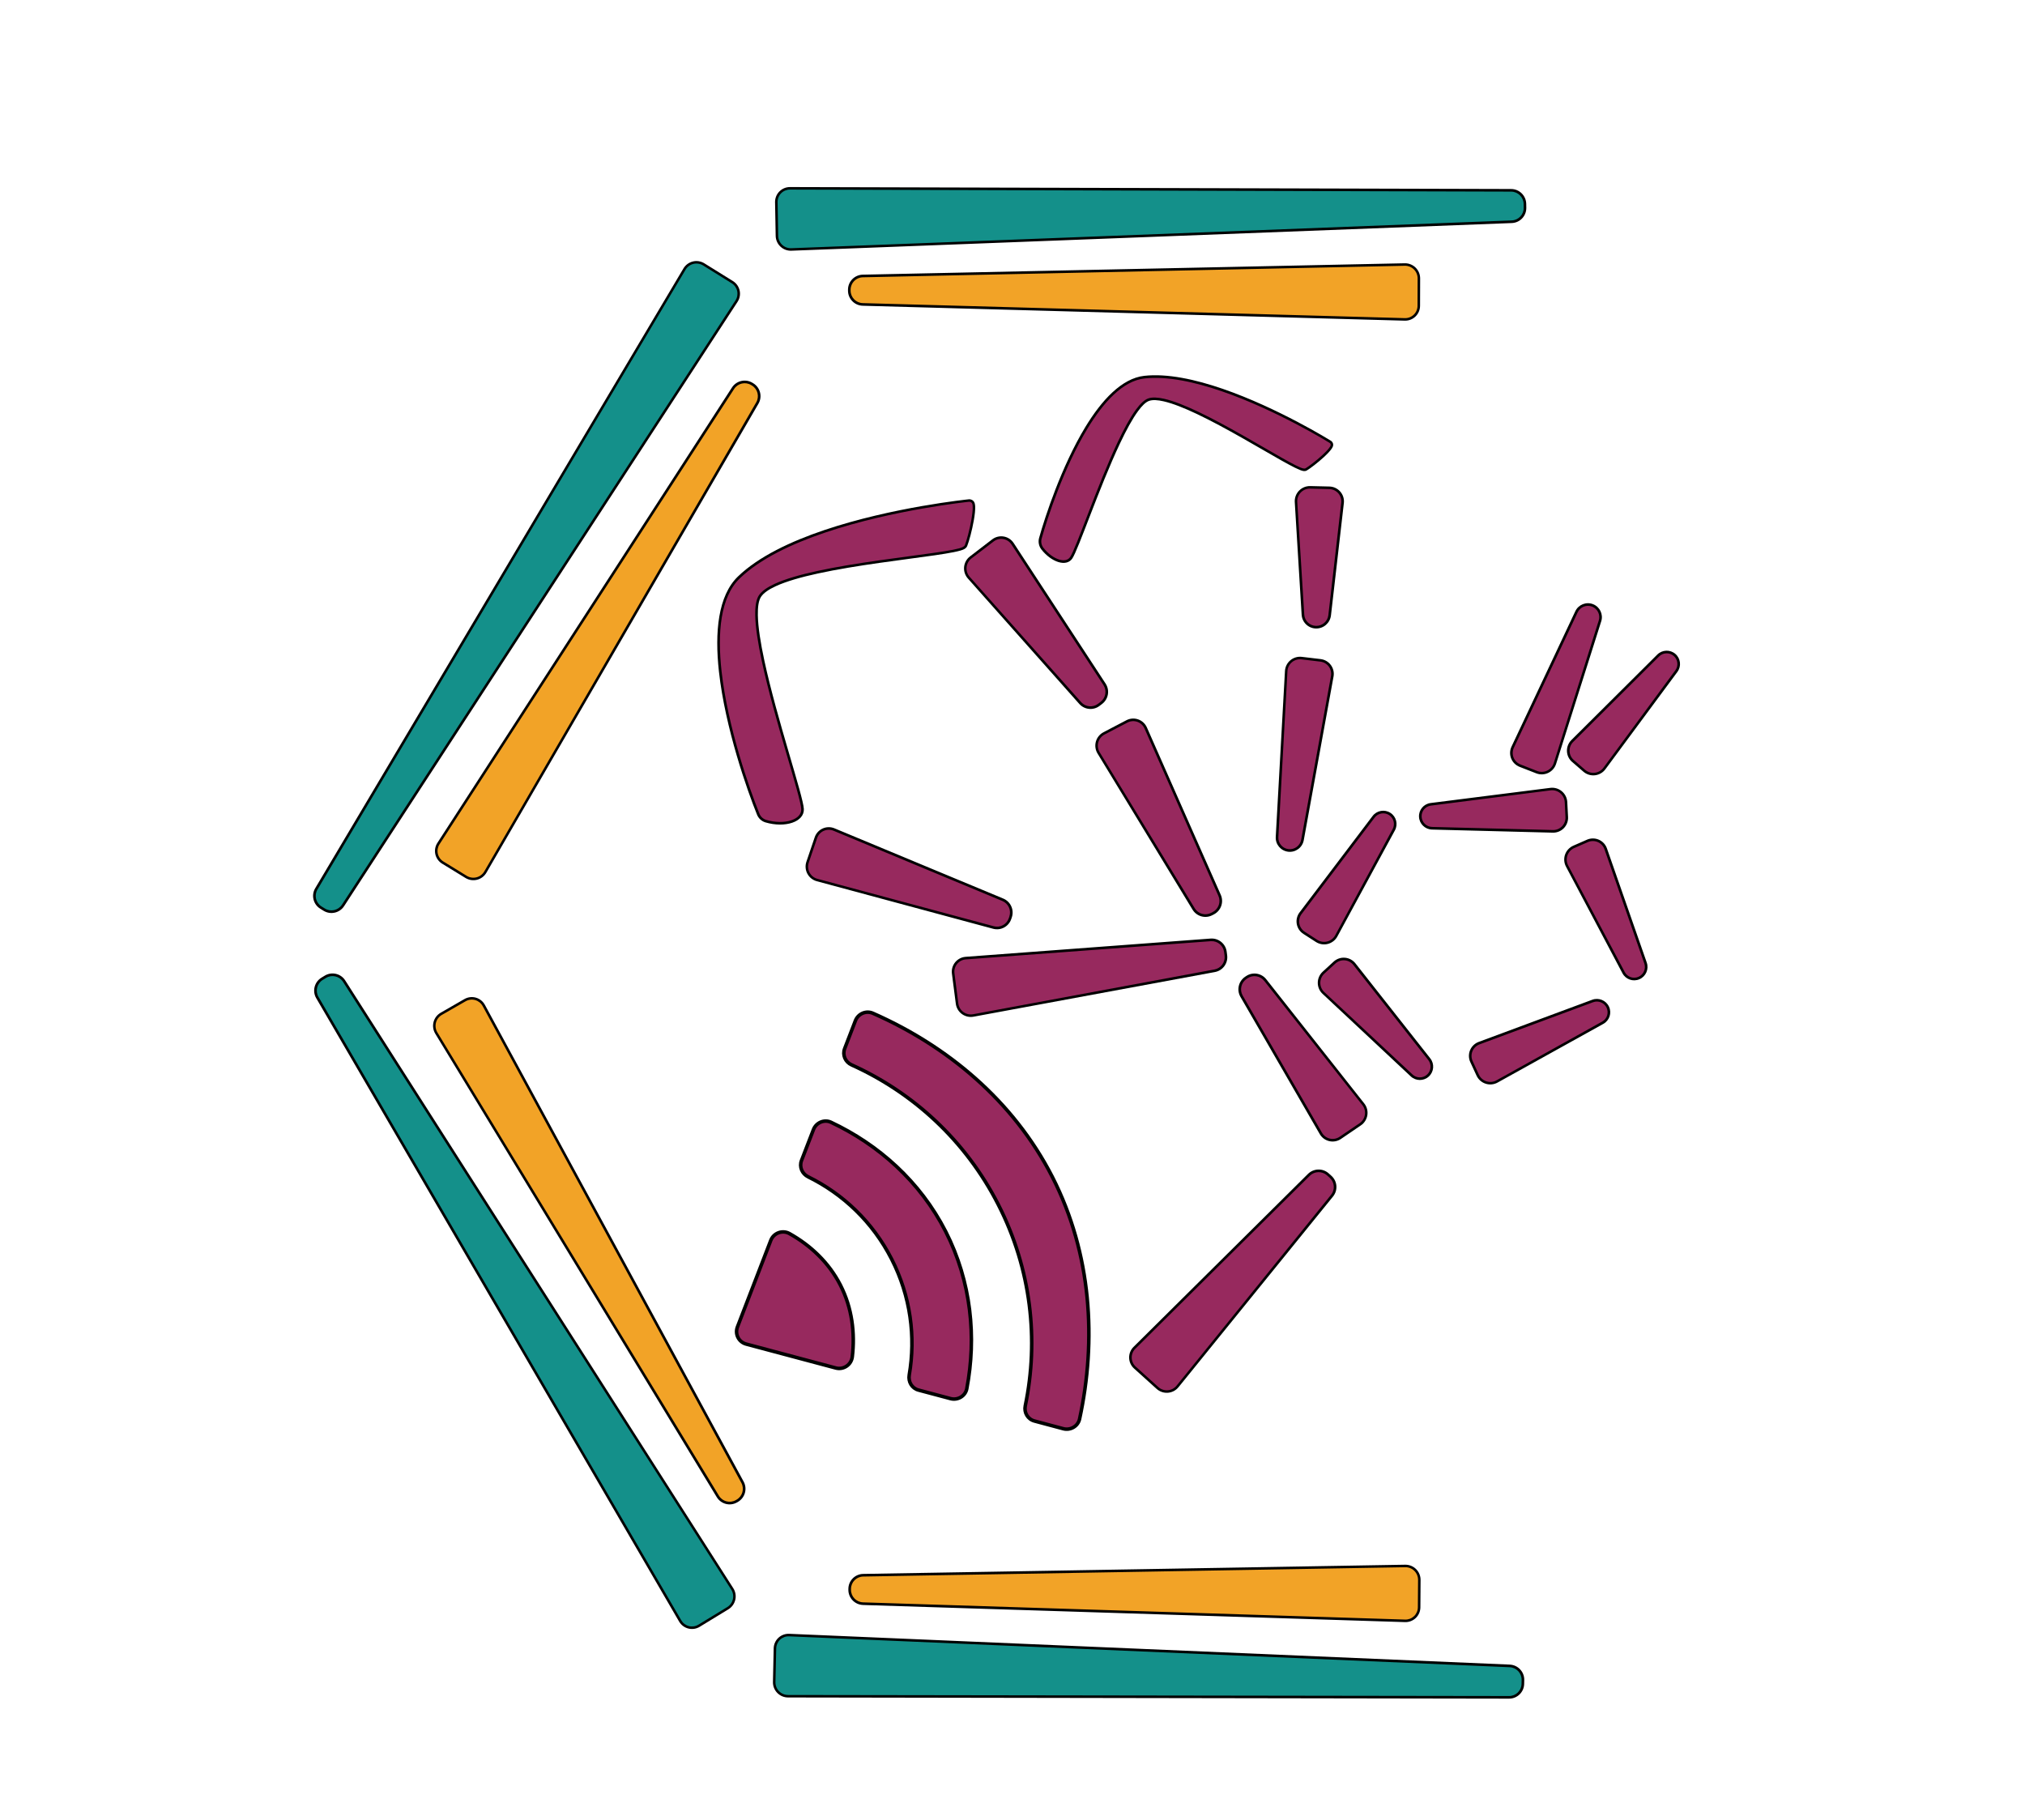<?xml version="1.0" encoding="UTF-8" standalone="no"?>
<!DOCTYPE svg PUBLIC "-//W3C//DTD SVG 1.1//EN" "http://www.w3.org/Graphics/SVG/1.1/DTD/svg11.dtd">
<svg width="100%" height="100%" viewBox="0 0 583 524" version="1.1" xmlns="http://www.w3.org/2000/svg" xmlns:xlink="http://www.w3.org/1999/xlink" xml:space="preserve" xmlns:serif="http://www.serif.com/" style="fill-rule:evenodd;clip-rule:evenodd;stroke-linejoin:round;stroke-miterlimit:2;">
    <g id="Layer1">
        <g transform="matrix(0.873,0.789,-0.397,0.439,461.744,181.96)">
            <path d="M46.453,411.278C46.504,413.129 46.169,414.94 45.528,416.287C44.887,417.633 43.995,418.395 43.063,418.395C40.794,418.395 37.874,418.395 35.619,418.395C34.705,418.395 33.831,417.648 33.202,416.328C32.574,415.009 32.246,413.233 32.296,411.419C32.93,388.284 34.957,314.3 35.566,292.094C35.664,288.526 37.147,285.733 38.945,285.733L39.831,285.733C41.615,285.733 43.088,288.506 43.185,292.048C43.791,314.154 45.814,387.969 46.453,411.278Z" style="fill:rgb(151,41,94);"/>
            <path d="M46.759,411.245L43.506,292.013C43.453,290.073 43.023,288.342 42.362,287.097C41.701,285.852 40.808,285.093 39.831,285.092C39.831,285.092 38.945,285.092 38.945,285.092C37.96,285.092 37.062,285.857 36.396,287.11C35.731,288.363 35.297,290.105 35.244,292.059C35.244,292.059 31.977,411.384 31.977,411.384C31.95,412.378 32.027,413.362 32.196,414.277C32.366,415.192 32.628,416.039 32.972,416.761C33.317,417.484 33.728,418.049 34.179,418.434C34.629,418.818 35.118,419.022 35.619,419.022C35.619,419.022 43.063,419.012 43.063,419.012C43.572,419.011 44.069,418.803 44.527,418.411C44.984,418.018 45.402,417.443 45.752,416.708C46.101,415.974 46.367,415.112 46.539,414.182C46.71,413.253 46.787,412.254 46.759,411.245ZM46.147,411.311C46.169,412.153 46.105,412.986 45.961,413.761C45.818,414.536 45.596,415.253 45.304,415.865C45.012,416.476 44.664,416.955 44.282,417.281C43.901,417.606 43.486,417.779 43.063,417.778C43.063,417.778 35.619,417.769 35.619,417.769C35.205,417.768 34.801,417.598 34.428,417.279C34.056,416.96 33.717,416.492 33.432,415.895C33.148,415.298 32.932,414.597 32.793,413.841C32.654,413.086 32.591,412.274 32.614,411.453C32.614,411.453 35.888,292.129 35.888,292.129C35.932,290.515 36.29,289.076 36.84,288.041C37.39,287.005 38.132,286.373 38.945,286.373C38.945,286.373 39.831,286.373 39.831,286.373C40.637,286.373 41.374,287 41.919,288.027C42.465,289.054 42.82,290.481 42.864,292.083C42.864,292.083 46.147,411.311 46.147,411.311Z"/>
        </g>
        <g transform="matrix(-0.969,0.506,-0.211,-0.404,447.551,358.545)">
            <path d="M46.392,409.049C46.458,411.47 46.103,413.849 45.412,415.619C44.721,417.39 43.755,418.395 42.743,418.395C40.631,418.395 38.032,418.395 35.932,418.395C34.941,418.395 33.994,417.41 33.316,415.674C32.638,413.939 32.291,411.607 32.356,409.234C33.03,384.618 34.875,317.323 35.516,293.9C35.642,289.305 37.233,285.733 39.153,285.733C39.31,285.733 39.467,285.733 39.624,285.733C41.53,285.733 43.109,289.28 43.234,293.842C43.873,317.153 45.712,384.262 46.392,409.049Z" style="fill:rgb(151,41,94);"/>
            <path d="M46.721,408.997L43.58,293.787C43.511,291.288 43.045,289.066 42.334,287.47C41.623,285.873 40.668,284.901 39.624,284.901C39.624,284.901 39.153,284.901 39.153,284.901C38.102,284.901 37.14,285.879 36.425,287.486C35.709,289.093 35.239,291.329 35.17,293.846C35.17,293.846 32.01,409.18 32.01,409.18C31.975,410.481 32.053,411.77 32.233,412.972C32.412,414.173 32.693,415.287 33.065,416.237C33.437,417.188 33.882,417.932 34.37,418.439C34.858,418.945 35.389,419.214 35.932,419.213C35.932,419.213 42.743,419.199 42.743,419.199C43.295,419.198 43.835,418.923 44.33,418.406C44.826,417.89 45.278,417.132 45.655,416.165C46.032,415.198 46.317,414.066 46.498,412.846C46.68,411.626 46.758,410.317 46.721,408.997ZM46.062,409.101C46.092,410.202 46.026,411.293 45.874,412.31C45.722,413.327 45.484,414.27 45.169,415.074C44.855,415.878 44.478,416.508 44.065,416.936C43.652,417.365 43.203,417.592 42.743,417.591C42.743,417.591 35.932,417.577 35.932,417.577C35.484,417.576 35.045,417.352 34.642,416.933C34.24,416.513 33.873,415.897 33.567,415.111C33.261,414.326 33.029,413.406 32.882,412.415C32.734,411.424 32.671,410.361 32.701,409.289C32.701,409.289 35.863,293.955 35.863,293.955C35.92,291.876 36.308,290.029 36.899,288.701C37.49,287.373 38.284,286.565 39.153,286.565C39.153,286.565 39.624,286.564 39.624,286.564C40.486,286.564 41.274,287.366 41.86,288.683C42.447,290 42.832,291.833 42.889,293.896C42.889,293.896 46.062,409.101 46.062,409.101Z"/>
        </g>
        <g transform="matrix(-0.352,1.034,-0.431,-0.147,427.877,265.531)">
            <path d="M46.392,409.049C46.458,411.47 46.103,413.849 45.412,415.619C44.721,417.39 43.755,418.395 42.743,418.395C40.631,418.395 38.032,418.395 35.932,418.395C34.941,418.395 33.994,417.41 33.316,415.674C32.638,413.939 32.291,411.607 32.356,409.234C33.03,384.618 34.875,317.323 35.516,293.9C35.642,289.305 37.233,285.733 39.153,285.733C39.31,285.733 39.467,285.733 39.624,285.733C41.53,285.733 43.109,289.28 43.234,293.842C43.873,317.153 45.712,384.262 46.392,409.049Z" style="fill:rgb(151,41,94);"/>
            <path d="M46.721,408.997L43.58,293.787C43.511,291.288 43.045,289.066 42.334,287.47C41.623,285.873 40.668,284.901 39.624,284.901C39.624,284.901 39.153,284.901 39.153,284.901C38.102,284.901 37.14,285.879 36.425,287.486C35.709,289.093 35.239,291.329 35.17,293.846C35.17,293.846 32.01,409.18 32.01,409.18C31.975,410.481 32.053,411.77 32.233,412.972C32.412,414.173 32.693,415.287 33.065,416.237C33.437,417.188 33.882,417.932 34.37,418.439C34.858,418.945 35.389,419.214 35.932,419.213C35.932,419.213 42.743,419.199 42.743,419.199C43.295,419.198 43.835,418.923 44.33,418.406C44.826,417.89 45.278,417.132 45.655,416.165C46.032,415.198 46.317,414.066 46.498,412.846C46.68,411.626 46.758,410.317 46.721,408.997ZM46.062,409.101C46.092,410.202 46.026,411.293 45.874,412.31C45.722,413.327 45.484,414.27 45.169,415.074C44.855,415.878 44.478,416.508 44.065,416.936C43.652,417.365 43.203,417.592 42.743,417.591C42.743,417.591 35.932,417.577 35.932,417.577C35.484,417.576 35.045,417.352 34.642,416.933C34.24,416.513 33.873,415.897 33.567,415.111C33.261,414.326 33.029,413.406 32.882,412.415C32.734,411.424 32.671,410.361 32.701,409.289C32.701,409.289 35.863,293.955 35.863,293.955C35.92,291.876 36.308,290.029 36.899,288.701C37.49,287.373 38.284,286.565 39.153,286.565C39.153,286.565 39.624,286.564 39.624,286.564C40.486,286.564 41.274,287.366 41.86,288.683C42.447,290 42.832,291.833 42.889,293.896C42.889,293.896 46.062,409.101 46.062,409.101Z"/>
        </g>
        <g transform="matrix(-0.905,0.693,-0.257,-0.336,425.799,271.357)">
            <path d="M46.37,408.252C46.442,410.871 46.106,413.453 45.443,415.377C44.78,417.302 43.849,418.395 42.875,418.395C40.697,418.395 37.968,418.395 35.803,418.395C34.848,418.395 33.936,417.323 33.286,415.437C32.636,413.551 32.307,411.02 32.377,408.453C33.063,383.422 34.853,318.115 35.501,294.454C35.636,289.537 37.155,285.733 38.984,285.733C39.252,285.733 39.523,285.733 39.792,285.733C41.607,285.733 43.116,289.509 43.249,294.391C43.895,317.937 45.679,383.052 46.37,408.252Z" style="fill:rgb(151,41,94);"/>
            <path d="M46.686,408.189L43.58,294.325C43.507,291.651 43.057,289.279 42.377,287.576C41.697,285.872 40.786,284.838 39.792,284.837C39.792,284.837 38.984,284.837 38.984,284.837C37.983,284.837 37.066,285.878 36.381,287.592C35.696,289.307 35.243,291.695 35.169,294.388C35.169,294.388 32.045,408.387 32.045,408.387C32.007,409.795 32.078,411.192 32.248,412.496C32.418,413.8 32.687,415.01 33.044,416.043C33.4,417.076 33.828,417.886 34.298,418.437C34.768,418.988 35.279,419.28 35.803,419.279C35.803,419.279 42.875,419.262 42.875,419.262C43.407,419.261 43.927,418.962 44.404,418.399C44.881,417.838 45.315,417.014 45.677,415.963C46.038,414.912 46.31,413.683 46.482,412.359C46.653,411.035 46.725,409.617 46.686,408.189ZM46.054,408.315C46.087,409.506 46.026,410.689 45.882,411.792C45.738,412.895 45.511,413.918 45.209,414.792C44.907,415.666 44.545,416.35 44.148,416.816C43.75,417.282 43.318,417.529 42.875,417.528C42.875,417.528 35.803,417.511 35.803,417.511C35.371,417.51 34.949,417.267 34.561,416.81C34.174,416.354 33.821,415.684 33.528,414.831C33.235,413.978 33.014,412.979 32.874,411.904C32.735,410.83 32.677,409.678 32.709,408.519C32.709,408.519 35.833,294.52 35.833,294.52C35.894,292.296 36.268,290.323 36.834,288.906C37.399,287.49 38.157,286.629 38.984,286.629C38.984,286.629 39.792,286.628 39.792,286.628C40.613,286.628 41.364,287.481 41.925,288.887C42.487,290.292 42.858,292.25 42.919,294.457C42.919,294.457 46.054,408.315 46.054,408.315Z"/>
        </g>
        <g transform="matrix(-0.947,-0.113,0.049,-0.415,394.206,367.878)">
            <path d="M46.37,408.248C46.442,410.879 46.034,413.462 45.242,415.383C44.45,417.305 43.346,418.395 42.189,418.395C40.374,418.395 38.281,418.395 36.475,418.395C35.342,418.395 34.259,417.327 33.483,415.443C32.706,413.559 32.306,411.028 32.377,408.448C33.067,383.266 34.874,317.343 35.513,294.04C35.641,289.37 37.339,285.733 39.39,285.733C39.391,285.733 39.391,285.733 39.392,285.733C41.427,285.733 43.111,289.341 43.238,293.972C43.873,317.154 45.675,382.893 46.37,408.248Z" style="fill:rgb(151,41,94);"/>
            <path d="M46.747,408.194L43.634,293.916C43.564,291.362 43.064,289.09 42.302,287.456C41.54,285.822 40.514,284.827 39.392,284.827C39.392,284.827 39.39,284.827 39.39,284.827C38.26,284.827 37.226,285.829 36.458,287.474C35.689,289.12 35.186,291.409 35.115,293.983C35.115,293.983 31.982,408.392 31.982,408.392C31.944,409.806 32.034,411.207 32.241,412.512C32.448,413.816 32.77,415.025 33.196,416.057C33.622,417.088 34.131,417.895 34.689,418.445C35.247,418.994 35.854,419.286 36.475,419.284C36.475,419.284 42.189,419.272 42.189,419.272C42.82,419.271 43.437,418.972 44.004,418.412C44.571,417.851 45.089,417.028 45.52,415.979C45.951,414.93 46.278,413.701 46.487,412.375C46.696,411.05 46.787,409.629 46.747,408.194ZM45.992,408.301C46.025,409.498 45.948,410.684 45.773,411.788C45.598,412.892 45.324,413.915 44.964,414.788C44.604,415.66 44.173,416.343 43.7,416.808C43.228,417.273 42.714,417.519 42.189,417.518C42.189,417.518 36.475,417.506 36.475,417.506C35.962,417.505 35.461,417.262 35,416.806C34.54,416.351 34.12,415.682 33.769,414.829C33.419,413.977 33.153,412.978 32.984,411.901C32.814,410.825 32.74,409.67 32.772,408.505C32.772,408.505 35.91,294.096 35.91,294.096C35.967,292.001 36.377,290.136 37.002,288.796C37.628,287.456 38.469,286.639 39.39,286.639C39.39,286.639 39.392,286.639 39.392,286.639C40.304,286.638 41.138,287.447 41.759,288.775C42.379,290.104 42.785,291.952 42.842,294.029C42.842,294.029 45.992,408.301 45.992,408.301Z"/>
        </g>
        <g transform="matrix(-0.973,-0.024,0.008,-0.303,414.898,268.097)">
            <path d="M46.255,404.073C46.356,407.752 45.971,411.398 45.194,414.121C44.416,416.844 43.319,418.395 42.168,418.395C40.364,418.395 38.291,418.395 36.496,418.395C35.368,418.395 34.292,416.875 33.53,414.206C32.768,411.536 32.39,407.963 32.489,404.357C33.21,378.045 34.753,321.772 35.421,297.394C35.602,290.795 37.324,285.733 39.388,285.733C39.389,285.733 39.39,285.733 39.391,285.733C41.44,285.733 43.15,290.758 43.329,297.31C43.994,321.556 45.53,377.612 46.255,404.073Z" style="fill:rgb(151,41,94);"/>
            <path d="M46.625,403.969L43.716,297.201C43.617,293.603 43.099,290.425 42.323,288.145C41.548,285.866 40.516,284.486 39.391,284.485C39.391,284.485 39.388,284.485 39.388,284.485C38.255,284.485 37.216,285.873 36.435,288.167C35.654,290.462 35.132,293.662 35.033,297.284C35.033,297.284 32.099,404.246 32.099,404.246C32.045,406.225 32.121,408.195 32.316,410.036C32.511,411.876 32.824,413.588 33.242,415.051C33.661,416.513 34.165,417.66 34.719,418.441C35.274,419.221 35.878,419.636 36.496,419.633C36.496,419.633 42.168,419.611 42.168,419.611C42.796,419.609 43.41,419.183 43.973,418.386C44.535,417.589 45.046,416.421 45.47,414.933C45.894,413.446 46.21,411.708 46.407,409.839C46.603,407.972 46.68,405.975 46.625,403.969L46.625,403.969ZM45.886,404.177C45.931,405.85 45.866,407.515 45.701,409.071C45.536,410.627 45.271,412.073 44.917,413.309C44.564,414.544 44.138,415.513 43.669,416.173C43.201,416.832 42.69,417.181 42.168,417.179C42.168,417.179 36.496,417.157 36.496,417.157C35.986,417.155 35.488,416.809 35.032,416.162C34.576,415.516 34.161,414.567 33.817,413.36C33.474,412.154 33.218,410.744 33.058,409.229C32.898,407.714 32.835,406.094 32.879,404.467C32.879,404.467 35.809,297.503 35.809,297.503C35.89,294.526 36.32,291.896 36.961,290.01C37.603,288.123 38.457,286.981 39.388,286.98C39.388,286.98 39.391,286.98 39.391,286.98C40.315,286.98 41.162,288.112 41.799,289.983C42.436,291.855 42.862,294.464 42.943,297.419L45.886,404.177Z"/>
        </g>
        <g transform="matrix(0.283,0.76,-0.759,0.283,386.317,-109.644)">
            <path d="M272.147,105.937C272.085,105.989 233.666,135.716 227.643,159.791C222.987,178.404 257.594,206.582 268.363,214.425C269.429,215.184 270.787,215.404 272.038,215.018C277.24,213.367 280.56,209.309 278.693,206.6C275.466,201.916 235.416,170.625 235.667,161.119C235.943,150.661 275.644,122.847 278.163,118.312C278.291,118.081 278.467,117.71 278.395,117.306C277.941,114.775 275.227,106.7 273.595,105.776C273.384,105.656 272.755,105.43 272.147,105.937Z" style="fill:rgb(151,41,94);"/>
            <path d="M271.862,105.595C271.82,105.63 254.504,119.015 241.271,135.104C234.727,143.06 229.189,151.681 227.187,159.677C225.248,167.427 229.958,176.833 237.011,185.756C247.031,198.431 261.717,210.165 268.087,214.804C268.683,215.229 269.357,215.501 270.056,215.614C270.756,215.727 271.481,215.681 272.176,215.467C274.94,214.589 277.185,213.051 278.467,211.39C279.792,209.674 280.102,207.82 279.079,206.335C276.943,203.236 258.726,188.506 246.667,176.121C243.082,172.439 240.044,168.967 238.153,166.075C236.859,164.095 236.097,162.411 236.131,161.132C236.165,159.799 236.891,158.178 238.095,156.346C239.947,153.527 242.933,150.246 246.462,146.813C254.556,138.938 265.495,130.274 272.288,124.53C275.645,121.692 277.995,119.539 278.555,118.53C278.656,118.349 278.778,118.095 278.831,117.807C278.865,117.624 278.873,117.428 278.836,117.226C278.58,115.797 277.612,112.619 276.518,109.927C275.904,108.416 275.247,107.058 274.657,106.234C274.362,105.822 274.072,105.534 273.814,105.388C273.64,105.289 273.257,105.135 272.797,105.185C272.505,105.217 272.181,105.329 271.862,105.595ZM272.432,106.279C272.59,106.147 272.749,106.087 272.894,106.071C273.111,106.047 273.293,106.117 273.375,106.163C273.629,106.307 273.897,106.666 274.194,107.149C274.681,107.939 275.198,109.051 275.691,110.264C276.757,112.891 277.704,115.99 277.954,117.385C277.974,117.501 277.96,117.612 277.933,117.713C277.894,117.864 277.826,117.995 277.771,118.094C277.231,119.065 274.94,121.109 271.706,123.841C264.897,129.592 253.934,138.267 245.821,146.154C242.235,149.639 239.205,152.974 237.321,155.838C235.999,157.848 235.242,159.644 235.203,161.107C235.165,162.519 235.948,164.4 237.376,166.584C239.292,169.515 242.367,173.038 246.001,176.771C258.016,189.113 276.181,203.778 278.308,206.866C279.111,208.031 278.765,209.472 277.726,210.817C276.539,212.354 274.451,213.76 271.896,214.571C271.344,214.741 270.765,214.778 270.206,214.688C269.647,214.597 269.108,214.38 268.635,214.042C262.307,209.433 247.709,197.771 237.749,185.172C230.904,176.512 226.218,167.427 228.1,159.905C230.07,152.025 235.547,143.54 241.99,135.695C255.159,119.663 272.39,106.314 272.432,106.279Z"/>
        </g>
        <g transform="matrix(0.667,0.577,-0.208,0.241,515.271,96.974)">
            <path d="M46.277,404.872C46.373,408.361 45.94,411.803 45.083,414.37C44.225,416.936 43.021,418.395 41.76,418.395C40.192,418.395 38.457,418.395 36.896,418.395C35.659,418.395 34.479,416.965 33.639,414.449C32.798,411.933 32.374,408.559 32.468,405.139C33.195,378.612 34.814,319.515 35.464,295.833C35.62,290.135 37.331,285.733 39.391,285.733C39.392,285.733 39.392,285.733 39.393,285.733C41.435,285.733 43.132,290.097 43.286,295.746C43.932,319.291 45.546,378.184 46.277,404.872Z" style="fill:rgb(151,41,94);"/>
            <path d="M46.685,404.786L43.714,295.656C43.628,292.521 43.114,289.743 42.339,287.748C41.563,285.753 40.526,284.542 39.393,284.541C39.393,284.541 39.391,284.541 39.391,284.541C38.249,284.541 37.203,285.761 36.421,287.771C35.639,289.782 35.121,292.583 35.034,295.743C35.034,295.743 32.037,405.048 32.037,405.048C31.986,406.925 32.077,408.788 32.297,410.527C32.516,412.265 32.863,413.879 33.325,415.257C33.786,416.634 34.34,417.715 34.948,418.449C35.556,419.183 36.218,419.573 36.896,419.571C36.896,419.571 41.76,419.555 41.76,419.555C42.449,419.553 43.122,419.153 43.739,418.402C44.357,417.652 44.919,416.552 45.386,415.15C45.853,413.748 46.204,412.108 46.426,410.343C46.647,408.578 46.738,406.688 46.685,404.786ZM45.869,404.958C45.912,406.545 45.835,408.12 45.649,409.591C45.463,411.06 45.17,412.424 44.779,413.59C44.389,414.754 43.921,415.666 43.407,416.288C42.893,416.908 42.333,417.237 41.76,417.235C41.76,417.235 36.896,417.219 36.896,417.219C36.337,417.217 35.79,416.892 35.289,416.282C34.788,415.673 34.332,414.78 33.953,413.642C33.574,412.504 33.289,411.173 33.109,409.74C32.93,408.308 32.856,406.774 32.899,405.23C32.899,405.23 35.893,295.924 35.893,295.924C35.962,293.386 36.378,291.136 37.006,289.521C37.634,287.906 38.474,286.925 39.391,286.924C39.391,286.924 39.393,286.924 39.393,286.924C40.302,286.924 41.134,287.895 41.756,289.494C42.378,291.094 42.79,293.322 42.859,295.836C42.859,295.836 45.869,404.958 45.869,404.958Z"/>
        </g>
        <g transform="matrix(0.871,0.341,-0.139,0.355,463.913,59.434)">
            <path d="M46.342,407.221C46.421,410.114 46.008,412.958 45.2,415.075C44.392,417.193 43.263,418.395 42.08,418.395C40.326,418.395 38.327,418.395 36.582,418.395C35.423,418.395 34.315,417.217 33.524,415.141C32.732,413.065 32.327,410.278 32.405,407.442C33.108,381.784 34.851,318.182 35.496,294.662C35.633,289.637 37.336,285.733 39.39,285.733C39.391,285.733 39.391,285.733 39.392,285.733C41.429,285.733 43.118,289.605 43.255,294.589C43.896,317.982 45.634,381.393 46.342,407.221Z" style="fill:rgb(151,41,94);"/>
            <path d="M46.726,407.158L43.658,294.523C43.583,291.77 43.079,289.325 42.312,287.567C41.546,285.81 40.517,284.74 39.392,284.74C39.392,284.74 39.39,284.74 39.39,284.74C38.257,284.739 37.22,285.816 36.447,287.587C35.675,289.358 35.167,291.822 35.091,294.596C35.091,294.596 32,407.376 32,407.376C31.958,408.93 32.049,410.472 32.258,411.909C32.468,413.345 32.796,414.677 33.23,415.814C33.665,416.95 34.185,417.841 34.756,418.446C35.326,419.052 35.947,419.373 36.582,419.372C36.582,419.372 42.08,419.358 42.08,419.358C42.726,419.357 43.357,419.027 43.936,418.409C44.516,417.791 45.044,416.884 45.484,415.727C45.924,414.571 46.257,413.217 46.468,411.758C46.68,410.299 46.77,408.735 46.726,407.158ZM45.957,407.285C45.992,408.6 45.916,409.904 45.738,411.12C45.561,412.335 45.283,413.462 44.916,414.424C44.548,415.385 44.108,416.138 43.625,416.65C43.143,417.162 42.617,417.433 42.08,417.432C42.08,417.432 36.582,417.419 36.582,417.419C36.057,417.417 35.545,417.149 35.074,416.647C34.604,416.145 34.175,415.408 33.817,414.468C33.46,413.529 33.19,412.43 33.018,411.244C32.847,410.06 32.773,408.79 32.809,407.509C32.809,407.509 35.9,294.729 35.9,294.729C35.962,292.477 36.374,290.477 37.001,289.039C37.628,287.601 38.47,286.726 39.39,286.726C39.39,286.726 39.392,286.726 39.392,286.726C40.304,286.725 41.138,287.592 41.76,289.016C42.381,290.441 42.79,292.424 42.852,294.655C42.852,294.655 45.957,407.285 45.957,407.285Z"/>
        </g>
        <g transform="matrix(1.043,-0.636,0.846,1.387,-189.603,-89.744)">
            <path d="M46.579,415.885C46.597,416.546 46.261,417.185 45.646,417.657C45.031,418.129 44.189,418.395 43.31,418.395C40.929,418.395 37.743,418.395 35.377,418.395C34.515,418.395 33.69,418.134 33.087,417.671C32.484,417.208 32.154,416.582 32.172,415.935C32.625,399.388 35.226,304.49 35.675,288.133C35.711,286.8 37.159,285.733 38.933,285.733C39.235,285.733 39.541,285.733 39.842,285.733C41.603,285.733 43.041,286.792 43.077,288.116C43.524,304.407 46.122,399.193 46.579,415.885Z" style="fill:rgb(20,144,138);"/>
            <path d="M46.874,415.88L43.388,288.111C43.368,287.386 42.964,286.733 42.324,286.261C41.684,285.789 40.807,285.499 39.842,285.499C39.842,285.499 38.933,285.499 38.933,285.499C37.961,285.499 37.079,285.791 36.435,286.266C35.79,286.741 35.384,287.398 35.364,288.129C35.364,288.129 31.872,415.93 31.872,415.93C31.862,416.284 31.948,416.632 32.118,416.955C32.288,417.278 32.543,417.576 32.873,417.829C33.203,418.082 33.593,418.28 34.019,418.414C34.445,418.549 34.906,418.62 35.377,418.62C35.377,418.62 43.31,418.618 43.31,418.618C43.789,418.618 44.258,418.546 44.691,418.408C45.125,418.271 45.522,418.07 45.857,417.813C46.192,417.555 46.452,417.252 46.625,416.924C46.798,416.595 46.884,416.241 46.874,415.88ZM46.284,415.89C46.292,416.19 46.219,416.486 46.075,416.76C45.931,417.034 45.714,417.286 45.434,417.501C45.154,417.716 44.823,417.883 44.462,417.998C44.101,418.112 43.709,418.172 43.31,418.172C43.31,418.172 35.377,418.17 35.377,418.17C34.986,418.17 34.604,418.111 34.251,417.999C33.898,417.888 33.574,417.724 33.301,417.514C33.027,417.304 32.816,417.057 32.675,416.789C32.534,416.522 32.464,416.233 32.472,415.939C32.472,415.939 35.985,288.138 35.985,288.138C36.002,287.535 36.338,286.992 36.87,286.6C37.402,286.208 38.131,285.966 38.933,285.966C38.933,285.966 39.842,285.966 39.842,285.966C40.638,285.966 41.361,286.206 41.889,286.595C42.417,286.984 42.75,287.522 42.767,288.121C42.767,288.121 46.284,415.89 46.284,415.89Z"/>
        </g>
        <g transform="matrix(-0.954,0.548,-0.616,-1.072,425.725,716.883)">
            <path d="M46.557,415.084C46.581,415.954 46.209,416.797 45.525,417.42C44.842,418.044 43.905,418.395 42.926,418.395C40.723,418.395 37.943,418.395 35.753,418.395C34.794,418.395 33.875,418.051 33.205,417.44C32.535,416.829 32.17,416.003 32.193,415.149C32.695,396.864 35.16,306.89 35.654,288.876C35.702,287.128 37.308,285.733 39.273,285.733C39.35,285.733 39.427,285.733 39.505,285.733C41.455,285.733 43.05,287.118 43.098,288.853C43.589,306.794 46.052,396.642 46.557,415.084Z" style="fill:rgb(242,163,39);"/>
            <path d="M46.885,415.077L43.442,288.846C43.416,287.895 42.966,287.04 42.256,286.422C41.545,285.805 40.574,285.426 39.505,285.426C39.505,285.426 39.273,285.426 39.273,285.426C38.197,285.426 37.219,285.808 36.504,286.429C35.788,287.05 35.335,287.911 35.309,288.868C35.309,288.868 31.859,415.142 31.859,415.142C31.847,415.609 31.94,416.068 32.128,416.494C32.317,416.92 32.6,417.313 32.966,417.647C33.333,417.981 33.767,418.242 34.241,418.419C34.715,418.597 35.228,418.691 35.753,418.691C35.753,418.691 42.926,418.689 42.926,418.689C43.46,418.689 43.982,418.593 44.464,418.412C44.946,418.231 45.388,417.965 45.761,417.625C46.134,417.285 46.421,416.885 46.612,416.452C46.803,416.018 46.898,415.551 46.885,415.077ZM46.229,415.091C46.24,415.487 46.161,415.876 46.001,416.238C45.841,416.599 45.601,416.932 45.29,417.216C44.979,417.499 44.611,417.721 44.208,417.871C43.806,418.022 43.371,418.102 42.926,418.101C42.926,418.101 35.753,418.099 35.753,418.099C35.318,418.099 34.892,418.021 34.5,417.873C34.107,417.726 33.747,417.509 33.443,417.232C33.14,416.955 32.905,416.63 32.75,416.277C32.594,415.924 32.517,415.543 32.528,415.156C32.528,415.156 35.999,288.883 35.999,288.883C36.021,288.093 36.395,287.382 36.986,286.869C37.577,286.355 38.384,286.04 39.273,286.04C39.273,286.04 39.505,286.04 39.505,286.04C40.386,286.04 41.188,286.353 41.774,286.862C42.36,287.371 42.731,288.076 42.753,288.861C42.753,288.861 46.229,415.091 46.229,415.091Z"/>
        </g>
        <g transform="matrix(0.004,-1.1,1.236,0.004,-108.808,125.711)">
            <path d="M46.557,415.084C46.581,415.954 46.209,416.797 45.525,417.42C44.842,418.044 43.905,418.395 42.926,418.395C40.723,418.395 37.943,418.395 35.753,418.395C34.794,418.395 33.875,418.051 33.205,417.44C32.535,416.829 32.17,416.003 32.193,415.149C32.695,396.864 35.16,306.89 35.654,288.876C35.702,287.128 37.308,285.733 39.273,285.733C39.35,285.733 39.427,285.733 39.505,285.733C41.455,285.733 43.05,287.118 43.098,288.853C43.589,306.794 46.052,396.642 46.557,415.084Z" style="fill:rgb(242,163,39);"/>
            <path d="M46.885,415.077L43.442,288.846C43.416,287.895 42.966,287.04 42.256,286.422C41.545,285.805 40.574,285.426 39.505,285.426C39.505,285.426 39.273,285.426 39.273,285.426C38.197,285.426 37.219,285.808 36.504,286.429C35.788,287.05 35.335,287.911 35.309,288.868C35.309,288.868 31.859,415.142 31.859,415.142C31.847,415.609 31.94,416.068 32.128,416.494C32.317,416.92 32.6,417.313 32.966,417.647C33.333,417.981 33.767,418.242 34.241,418.419C34.715,418.597 35.228,418.691 35.753,418.691C35.753,418.691 42.926,418.689 42.926,418.689C43.46,418.689 43.982,418.593 44.464,418.412C44.946,418.231 45.388,417.965 45.761,417.625C46.134,417.285 46.421,416.885 46.612,416.452C46.803,416.018 46.898,415.551 46.885,415.077ZM46.229,415.091C46.24,415.487 46.161,415.876 46.001,416.238C45.841,416.599 45.601,416.932 45.29,417.216C44.979,417.499 44.611,417.721 44.208,417.871C43.806,418.022 43.371,418.102 42.926,418.101C42.926,418.101 35.753,418.099 35.753,418.099C35.318,418.099 34.892,418.021 34.5,417.873C34.107,417.726 33.747,417.509 33.443,417.232C33.14,416.955 32.905,416.63 32.75,416.277C32.594,415.924 32.517,415.543 32.528,415.156C32.528,415.156 35.999,288.883 35.999,288.883C36.021,288.093 36.395,287.382 36.986,286.869C37.577,286.355 38.384,286.04 39.273,286.04C39.273,286.04 39.505,286.04 39.505,286.04C40.386,286.04 41.188,286.353 41.774,286.862C42.36,287.371 42.731,288.076 42.753,288.861C42.753,288.861 46.229,415.091 46.229,415.091Z"/>
        </g>
        <g transform="matrix(0.008,-1.1,1.236,0.009,-108.856,498.336)">
            <path d="M46.557,415.084C46.581,415.954 46.209,416.797 45.525,417.42C44.842,418.044 43.905,418.395 42.926,418.395C40.723,418.395 37.943,418.395 35.753,418.395C34.794,418.395 33.875,418.051 33.205,417.44C32.535,416.829 32.17,416.003 32.193,415.149C32.695,396.864 35.16,306.89 35.654,288.876C35.702,287.128 37.308,285.733 39.273,285.733C39.35,285.733 39.427,285.733 39.505,285.733C41.455,285.733 43.05,287.118 43.098,288.853C43.589,306.794 46.052,396.642 46.557,415.084Z" style="fill:rgb(242,163,39);"/>
            <path d="M46.885,415.077L43.442,288.846C43.416,287.895 42.966,287.04 42.256,286.422C41.545,285.805 40.574,285.426 39.505,285.426C39.505,285.426 39.273,285.426 39.273,285.426C38.197,285.426 37.219,285.808 36.504,286.429C35.788,287.05 35.335,287.911 35.309,288.868C35.309,288.868 31.859,415.142 31.859,415.142C31.847,415.609 31.94,416.068 32.128,416.494C32.317,416.92 32.6,417.313 32.966,417.647C33.333,417.981 33.767,418.242 34.241,418.419C34.715,418.597 35.228,418.691 35.753,418.691C35.753,418.691 42.926,418.689 42.926,418.689C43.46,418.689 43.982,418.593 44.464,418.412C44.946,418.231 45.388,417.965 45.761,417.625C46.134,417.285 46.421,416.885 46.612,416.452C46.803,416.018 46.898,415.551 46.885,415.077ZM46.229,415.091C46.24,415.487 46.161,415.876 46.001,416.238C45.841,416.599 45.601,416.932 45.29,417.216C44.979,417.499 44.611,417.721 44.208,417.871C43.806,418.022 43.371,418.102 42.926,418.101C42.926,418.101 35.753,418.099 35.753,418.099C35.318,418.099 34.892,418.021 34.5,417.873C34.107,417.726 33.747,417.509 33.443,417.232C33.14,416.955 32.905,416.63 32.75,416.277C32.594,415.924 32.517,415.543 32.528,415.156C32.528,415.156 35.999,288.883 35.999,288.883C36.021,288.093 36.395,287.382 36.986,286.869C37.577,286.355 38.384,286.04 39.273,286.04C39.273,286.04 39.505,286.04 39.505,286.04C40.386,286.04 41.188,286.353 41.774,286.862C42.36,287.371 42.731,288.076 42.753,288.861C42.753,288.861 46.229,415.091 46.229,415.091Z"/>
        </g>
        <g transform="matrix(0.938,0.575,-0.646,1.054,364.214,-213.199)">
            <path d="M46.557,415.084C46.581,415.954 46.209,416.797 45.525,417.42C44.842,418.044 43.905,418.395 42.926,418.395C40.723,418.395 37.943,418.395 35.753,418.395C34.794,418.395 33.875,418.051 33.205,417.44C32.535,416.829 32.17,416.003 32.193,415.149C32.695,396.864 35.16,306.89 35.654,288.876C35.702,287.128 37.308,285.733 39.273,285.733C39.35,285.733 39.427,285.733 39.505,285.733C41.455,285.733 43.05,287.118 43.098,288.853C43.589,306.794 46.052,396.642 46.557,415.084Z" style="fill:rgb(242,163,39);"/>
            <path d="M46.885,415.077L43.442,288.846C43.416,287.895 42.966,287.04 42.256,286.422C41.545,285.805 40.574,285.426 39.505,285.426C39.505,285.426 39.273,285.426 39.273,285.426C38.197,285.426 37.219,285.808 36.504,286.429C35.788,287.05 35.335,287.911 35.309,288.868C35.309,288.868 31.859,415.142 31.859,415.142C31.847,415.609 31.94,416.068 32.128,416.494C32.317,416.92 32.6,417.313 32.966,417.647C33.333,417.981 33.767,418.242 34.241,418.419C34.715,418.597 35.228,418.691 35.753,418.691C35.753,418.691 42.926,418.689 42.926,418.689C43.46,418.689 43.982,418.593 44.464,418.412C44.946,418.231 45.388,417.965 45.761,417.625C46.134,417.285 46.421,416.885 46.612,416.452C46.803,416.018 46.898,415.551 46.885,415.077ZM46.229,415.091C46.24,415.487 46.161,415.876 46.001,416.238C45.841,416.599 45.601,416.932 45.29,417.216C44.979,417.499 44.611,417.721 44.208,417.871C43.806,418.022 43.371,418.102 42.926,418.101C42.926,418.101 35.753,418.099 35.753,418.099C35.318,418.099 34.892,418.021 34.5,417.873C34.107,417.726 33.747,417.509 33.443,417.232C33.14,416.955 32.905,416.63 32.75,416.277C32.594,415.924 32.517,415.543 32.528,415.156C32.528,415.156 35.999,288.883 35.999,288.883C36.021,288.093 36.395,287.382 36.986,286.869C37.577,286.355 38.384,286.04 39.273,286.04C39.273,286.04 39.505,286.04 39.505,286.04C40.386,286.04 41.188,286.353 41.774,286.862C42.36,287.371 42.731,288.076 42.753,288.861C42.753,288.861 46.229,415.091 46.229,415.091Z"/>
        </g>
        <g transform="matrix(0.15,1.167,-0.587,0.076,514.678,206.897)">
            <path d="M46.453,411.278C46.504,413.129 46.169,414.94 45.528,416.287C44.887,417.633 43.995,418.395 43.063,418.395C40.794,418.395 37.874,418.395 35.619,418.395C34.705,418.395 33.831,417.648 33.202,416.328C32.574,415.009 32.246,413.233 32.296,411.419C32.93,388.284 34.957,314.3 35.566,292.094C35.664,288.526 37.147,285.733 38.945,285.733L39.831,285.733C41.615,285.733 43.088,288.506 43.185,292.048C43.791,314.154 45.814,387.969 46.453,411.278Z" style="fill:rgb(151,41,94);"/>
            <path d="M46.759,411.245L43.506,292.013C43.453,290.073 43.023,288.342 42.362,287.097C41.701,285.852 40.808,285.093 39.831,285.092C39.831,285.092 38.945,285.092 38.945,285.092C37.96,285.092 37.062,285.857 36.396,287.11C35.731,288.363 35.297,290.105 35.244,292.059C35.244,292.059 31.977,411.384 31.977,411.384C31.95,412.378 32.027,413.362 32.196,414.277C32.366,415.192 32.628,416.039 32.972,416.761C33.317,417.484 33.728,418.049 34.179,418.434C34.629,418.818 35.118,419.022 35.619,419.022C35.619,419.022 43.063,419.012 43.063,419.012C43.572,419.011 44.069,418.803 44.527,418.411C44.984,418.018 45.402,417.443 45.752,416.708C46.101,415.974 46.367,415.112 46.539,414.182C46.71,413.253 46.787,412.254 46.759,411.245ZM46.147,411.311C46.169,412.153 46.105,412.986 45.961,413.761C45.818,414.536 45.596,415.253 45.304,415.865C45.012,416.476 44.664,416.955 44.282,417.281C43.901,417.606 43.486,417.779 43.063,417.778C43.063,417.778 35.619,417.769 35.619,417.769C35.205,417.768 34.801,417.598 34.428,417.279C34.056,416.96 33.717,416.492 33.432,415.895C33.148,415.298 32.932,414.597 32.793,413.841C32.654,413.086 32.591,412.274 32.614,411.453C32.614,411.453 35.888,292.129 35.888,292.129C35.932,290.515 36.29,289.076 36.84,288.041C37.39,287.005 38.132,286.373 38.945,286.373C38.945,286.373 39.831,286.373 39.831,286.373C40.637,286.373 41.374,287 41.919,288.027C42.465,289.054 42.82,290.481 42.864,292.083C42.864,292.083 46.147,411.311 46.147,411.311Z"/>
        </g>
        <g transform="matrix(0.845,0.529,-0.53,0.848,105.054,-89.68)">
            <path d="M272.147,105.937C272.085,105.989 233.666,135.716 227.643,159.791C222.943,178.58 258.25,207.114 268.661,214.641C269.492,215.23 270.543,215.419 271.528,215.155C277.023,213.628 280.62,209.396 278.693,206.6C275.466,201.916 235.416,170.625 235.667,161.119C235.943,150.661 275.644,122.847 278.163,118.312C278.291,118.081 278.467,117.71 278.395,117.306C277.941,114.775 275.227,106.7 273.595,105.776C273.384,105.656 272.755,105.43 272.147,105.937Z" style="fill:rgb(151,41,94);"/>
            <path d="M271.915,105.66C271.873,105.695 254.555,119.083 241.327,135.173C234.798,143.115 229.27,151.718 227.272,159.699C225.332,167.455 230.081,176.872 237.157,185.798C247.33,198.631 262.258,210.481 268.437,214.949C268.901,215.278 269.425,215.495 269.969,215.592C270.514,215.69 271.079,215.669 271.627,215.522C274.516,214.719 276.889,213.187 278.265,211.502C279.673,209.777 280.043,207.888 279.007,206.385C276.872,203.287 258.654,188.558 246.599,176.176C243.01,172.49 239.969,169.013 238.077,166.118C236.772,164.121 236.01,162.421 236.044,161.129C236.079,159.785 236.806,158.15 238.019,156.303C239.873,153.48 242.862,150.195 246.396,146.757C254.492,138.879 265.437,130.211 272.233,124.465C275.579,121.636 277.924,119.493 278.482,118.488C278.579,118.313 278.697,118.069 278.749,117.791C278.781,117.618 278.788,117.433 278.754,117.242C278.498,115.816 277.533,112.647 276.442,109.962C275.831,108.458 275.178,107.105 274.591,106.284C274.305,105.885 274.024,105.604 273.774,105.462C273.608,105.368 273.243,105.221 272.806,105.269C272.528,105.3 272.219,105.407 271.915,105.66ZM272.379,106.214C272.552,106.069 272.726,106.004 272.885,105.987C273.125,105.961 273.325,106.038 273.416,106.09C273.678,106.238 273.958,106.606 274.265,107.105C274.754,107.899 275.274,109.015 275.768,110.233C276.837,112.866 277.786,115.972 278.036,117.37C278.059,117.499 278.044,117.623 278.014,117.735C277.972,117.894 277.901,118.032 277.844,118.136C277.302,119.11 275.005,121.165 271.759,123.907C264.95,129.659 253.985,138.337 245.874,146.224C242.294,149.704 239.268,153.033 237.389,155.892C236.081,157.883 235.328,159.66 235.289,161.11C235.252,162.507 236.032,164.367 237.444,166.529C239.357,169.456 242.427,172.974 246.056,176.702C258.075,189.05 276.251,203.726 278.38,206.815C279.234,208.055 278.836,209.6 277.674,211.022C276.38,212.607 274.139,214.035 271.425,214.789C270.991,214.905 270.539,214.921 270.104,214.843C269.669,214.765 269.251,214.593 268.882,214.331C262.736,209.887 247.881,198.096 237.758,185.325C230.851,176.611 226.12,167.455 228.015,159.883C229.986,151.996 235.465,143.503 241.913,135.651C255.089,119.608 272.337,106.248 272.379,106.214Z"/>
        </g>
        <g transform="matrix(-0.027,1.222,-1.624,-0.036,903.536,446.416)">
            <path d="M46.579,415.885C46.597,416.546 46.261,417.185 45.646,417.657C45.031,418.129 44.189,418.395 43.31,418.395C40.929,418.395 37.743,418.395 35.377,418.395C34.515,418.395 33.69,418.134 33.087,417.671C32.484,417.208 32.154,416.582 32.172,415.935C32.625,399.388 35.226,304.49 35.675,288.133C35.711,286.8 37.159,285.733 38.933,285.733C39.235,285.733 39.541,285.733 39.842,285.733C41.603,285.733 43.041,286.792 43.077,288.116C43.524,304.407 46.122,399.193 46.579,415.885Z" style="fill:rgb(20,144,138);"/>
            <path d="M46.874,415.88L43.388,288.111C43.368,287.386 42.964,286.733 42.324,286.261C41.684,285.789 40.807,285.499 39.842,285.499C39.842,285.499 38.933,285.499 38.933,285.499C37.961,285.499 37.079,285.791 36.435,286.266C35.79,286.741 35.384,287.398 35.364,288.129C35.364,288.129 31.872,415.93 31.872,415.93C31.862,416.284 31.948,416.632 32.118,416.955C32.288,417.278 32.543,417.576 32.873,417.829C33.203,418.082 33.593,418.28 34.019,418.414C34.445,418.549 34.906,418.62 35.377,418.62C35.377,418.62 43.31,418.618 43.31,418.618C43.789,418.618 44.258,418.546 44.691,418.408C45.125,418.271 45.522,418.07 45.857,417.813C46.192,417.555 46.452,417.252 46.625,416.924C46.798,416.595 46.884,416.241 46.874,415.88ZM46.284,415.89C46.292,416.19 46.219,416.486 46.075,416.76C45.931,417.034 45.714,417.286 45.434,417.501C45.154,417.716 44.823,417.883 44.462,417.998C44.101,418.112 43.709,418.172 43.31,418.172C43.31,418.172 35.377,418.17 35.377,418.17C34.986,418.17 34.604,418.111 34.251,417.999C33.898,417.888 33.574,417.724 33.301,417.514C33.027,417.304 32.816,417.057 32.675,416.789C32.534,416.522 32.464,416.233 32.472,415.939C32.472,415.939 35.985,288.138 35.985,288.138C36.002,287.535 36.338,286.992 36.87,286.6C37.402,286.208 38.131,285.966 38.933,285.966C38.933,285.966 39.842,285.966 39.842,285.966C40.638,285.966 41.361,286.206 41.889,286.595C42.417,286.984 42.75,287.522 42.767,288.121C42.767,288.121 46.284,415.89 46.284,415.89Z"/>
        </g>
        <g transform="matrix(0.022,1.222,-1.624,0.029,902.2,2.844)">
            <path d="M46.579,415.885C46.597,416.546 46.261,417.185 45.646,417.657C45.031,418.129 44.189,418.395 43.31,418.395C40.929,418.395 37.743,418.395 35.377,418.395C34.515,418.395 33.69,418.134 33.087,417.671C32.484,417.208 32.154,416.582 32.172,415.935C32.625,399.388 35.226,304.49 35.675,288.133C35.711,286.8 37.159,285.733 38.933,285.733C39.235,285.733 39.541,285.733 39.842,285.733C41.603,285.733 43.041,286.792 43.077,288.116C43.524,304.407 46.122,399.193 46.579,415.885Z" style="fill:rgb(20,144,138);"/>
            <path d="M46.874,415.88L43.388,288.111C43.368,287.386 42.964,286.733 42.324,286.261C41.684,285.789 40.807,285.499 39.842,285.499C39.842,285.499 38.933,285.499 38.933,285.499C37.961,285.499 37.079,285.791 36.435,286.266C35.79,286.741 35.384,287.398 35.364,288.129C35.364,288.129 31.872,415.93 31.872,415.93C31.862,416.284 31.948,416.632 32.118,416.955C32.288,417.278 32.543,417.576 32.873,417.829C33.203,418.082 33.593,418.28 34.019,418.414C34.445,418.549 34.906,418.62 35.377,418.62C35.377,418.62 43.31,418.618 43.31,418.618C43.789,418.618 44.258,418.546 44.691,418.408C45.125,418.271 45.522,418.07 45.857,417.813C46.192,417.555 46.452,417.252 46.625,416.924C46.798,416.595 46.884,416.241 46.874,415.88ZM46.284,415.89C46.292,416.19 46.219,416.486 46.075,416.76C45.931,417.034 45.714,417.286 45.434,417.501C45.154,417.716 44.823,417.883 44.462,417.998C44.101,418.112 43.709,418.172 43.31,418.172C43.31,418.172 35.377,418.17 35.377,418.17C34.986,418.17 34.604,418.111 34.251,417.999C33.898,417.888 33.574,417.724 33.301,417.514C33.027,417.304 32.816,417.057 32.675,416.789C32.534,416.522 32.464,416.233 32.472,415.939C32.472,415.939 35.985,288.138 35.985,288.138C36.002,287.535 36.338,286.992 36.87,286.6C37.402,286.208 38.131,285.966 38.933,285.966C38.933,285.966 39.842,285.966 39.842,285.966C40.638,285.966 41.361,286.206 41.889,286.595C42.417,286.984 42.75,287.522 42.767,288.121C42.767,288.121 46.284,415.89 46.284,415.89Z"/>
        </g>
        <g transform="matrix(-1.037,-0.645,0.858,-1.379,-111.462,681.022)">
            <path d="M46.579,415.885C46.597,416.546 46.261,417.185 45.646,417.657C45.031,418.129 44.189,418.395 43.31,418.395C40.929,418.395 37.743,418.395 35.377,418.395C34.515,418.395 33.69,418.134 33.087,417.671C32.484,417.208 32.154,416.582 32.172,415.935C32.625,399.388 35.226,304.49 35.675,288.133C35.711,286.8 37.159,285.733 38.933,285.733C39.235,285.733 39.541,285.733 39.842,285.733C41.603,285.733 43.041,286.792 43.077,288.116C43.524,304.407 46.122,399.193 46.579,415.885Z" style="fill:rgb(20,144,138);"/>
            <path d="M46.874,415.88L43.388,288.111C43.368,287.386 42.964,286.733 42.324,286.261C41.684,285.789 40.807,285.499 39.842,285.499C39.842,285.499 38.933,285.499 38.933,285.499C37.961,285.499 37.079,285.791 36.435,286.266C35.79,286.741 35.384,287.398 35.364,288.129C35.364,288.129 31.872,415.93 31.872,415.93C31.862,416.284 31.948,416.632 32.118,416.955C32.288,417.278 32.543,417.576 32.873,417.829C33.203,418.082 33.593,418.28 34.019,418.414C34.445,418.549 34.906,418.62 35.377,418.62C35.377,418.62 43.31,418.618 43.31,418.618C43.789,418.618 44.258,418.546 44.691,418.408C45.125,418.271 45.522,418.07 45.857,417.813C46.192,417.555 46.452,417.252 46.625,416.924C46.798,416.595 46.884,416.241 46.874,415.88ZM46.284,415.89C46.292,416.19 46.219,416.486 46.075,416.76C45.931,417.034 45.714,417.286 45.434,417.501C45.154,417.716 44.823,417.883 44.462,417.998C44.101,418.112 43.709,418.172 43.31,418.172C43.31,418.172 35.377,418.17 35.377,418.17C34.986,418.17 34.604,418.111 34.251,417.999C33.898,417.888 33.574,417.724 33.301,417.514C33.027,417.304 32.816,417.057 32.675,416.789C32.534,416.522 32.464,416.233 32.472,415.939C32.472,415.939 35.985,288.138 35.985,288.138C36.002,287.535 36.338,286.992 36.87,286.6C37.402,286.208 38.131,285.966 38.933,285.966C38.933,285.966 39.842,285.966 39.842,285.966C40.638,285.966 41.361,286.206 41.889,286.595C42.417,286.984 42.75,287.522 42.767,288.121C42.767,288.121 46.284,415.89 46.284,415.89Z"/>
        </g>
        <g id="Wifi" transform="matrix(2.566,5.029,-5.029,2.566,1628.89,-602.846)">
            <path d="M41.842,288.097C45.541,288.097 48.93,289.389 51.604,291.535C51.879,291.756 52.272,291.733 52.508,291.47L53.527,290.338C53.779,290.057 53.754,289.613 53.462,289.374C50.288,286.778 46.25,285 41.842,285C37.439,285 33.408,286.772 30.239,289.36C29.946,289.599 29.92,290.042 30.173,290.324L31.19,291.457C31.425,291.72 31.818,291.743 32.092,291.523C34.764,289.384 38.148,288.097 41.842,288.097ZM41.842,294.205C43.972,294.205 45.936,294.91 47.518,296.094C47.798,296.302 48.182,296.279 48.414,296.021L49.545,294.763C49.801,294.479 49.774,294.029 49.473,293.796C47.361,292.156 44.718,291.11 41.842,291.11C38.971,291.11 36.33,292.153 34.221,293.788C33.92,294.021 33.893,294.471 34.147,294.754L35.276,296.014C35.509,296.273 35.894,296.297 36.173,296.088C37.754,294.907 39.715,294.205 41.842,294.205ZM45.496,299.264C45.767,298.961 45.708,298.485 45.371,298.258C44.357,297.577 43.144,297.134 41.841,297.134C40.539,297.134 39.33,297.576 38.316,298.254C37.978,298.48 37.919,298.957 38.191,299.26L41.351,302.782C41.613,303.073 42.068,303.073 42.331,302.782L45.496,299.264Z" style="fill:rgb(151,41,94);stroke:black;stroke-width:0.18px;"/>
        </g>
    </g>
    <g transform="matrix(0.878,-0.597,0.226,0.333,259.643,209.813)">
        <path d="M46.356,407.753C46.432,410.503 46.07,413.211 45.358,415.23C44.647,417.248 43.649,418.395 42.604,418.395C40.563,418.395 38.098,418.395 36.069,418.395C35.044,418.395 34.066,417.271 33.369,415.292C32.671,413.314 32.317,410.659 32.39,407.963C33.082,382.744 34.834,318.792 35.489,294.912C35.631,289.739 37.263,285.733 39.228,285.733C39.335,285.733 39.442,285.733 39.549,285.733C41.501,285.733 43.121,289.71 43.262,294.846C43.913,318.608 45.66,382.366 46.356,407.753Z" style="fill:rgb(151,41,94);"/>
        <path d="M46.695,407.688L43.617,294.778C43.54,291.965 43.058,289.468 42.327,287.675C41.597,285.882 40.618,284.792 39.549,284.792C39.549,284.792 39.228,284.792 39.228,284.792C38.152,284.791 37.167,285.888 36.431,287.693C35.696,289.498 35.21,292.011 35.132,294.844C35.132,294.844 32.034,407.895 32.034,407.895C31.994,409.373 32.071,410.84 32.254,412.209C32.437,413.576 32.726,414.846 33.109,415.93C33.492,417.013 33.951,417.862 34.455,418.44C34.959,419.018 35.508,419.325 36.069,419.323C36.069,419.323 42.604,419.307 42.604,419.307C43.174,419.306 43.732,418.992 44.243,418.402C44.755,417.812 45.221,416.948 45.609,415.846C45.997,414.744 46.289,413.454 46.474,412.065C46.659,410.676 46.737,409.187 46.695,407.688ZM46.017,407.817C46.051,409.068 45.986,410.309 45.831,411.467C45.676,412.624 45.431,413.697 45.107,414.614C44.784,415.53 44.395,416.248 43.969,416.737C43.542,417.226 43.078,417.484 42.604,417.483C42.604,417.483 36.069,417.467 36.069,417.467C35.605,417.466 35.153,417.21 34.737,416.731C34.322,416.253 33.943,415.55 33.628,414.655C33.313,413.76 33.076,412.713 32.926,411.585C32.776,410.457 32.713,409.249 32.747,408.031C32.747,408.031 35.845,294.98 35.845,294.98C35.909,292.64 36.31,290.564 36.918,289.072C37.525,287.581 38.339,286.674 39.228,286.674C39.228,286.674 39.549,286.674 39.549,286.674C40.431,286.674 41.239,287.572 41.842,289.052C42.445,290.531 42.843,292.592 42.907,294.914C42.907,294.914 46.017,407.817 46.017,407.817Z"/>
    </g>
    <g transform="matrix(-0.65,0.596,-0.215,-0.234,498.146,353.047)">
        <path d="M46.277,404.872C46.373,408.361 45.94,411.803 45.083,414.37C44.225,416.936 43.021,418.395 41.76,418.395C40.192,418.395 38.457,418.395 36.896,418.395C35.659,418.395 34.479,416.965 33.639,414.449C32.798,411.933 32.374,408.559 32.468,405.139C33.195,378.612 34.814,319.515 35.464,295.833C35.62,290.135 37.331,285.733 39.391,285.733C39.392,285.733 39.392,285.733 39.393,285.733C41.435,285.733 43.132,290.097 43.286,295.746C43.932,319.291 45.546,378.184 46.277,404.872Z" style="fill:rgb(151,41,94);"/>
        <path d="M46.685,404.786L43.714,295.656C43.628,292.521 43.114,289.743 42.339,287.748C41.563,285.753 40.526,284.542 39.393,284.541C39.393,284.541 39.391,284.541 39.391,284.541C38.249,284.541 37.203,285.761 36.421,287.771C35.639,289.782 35.121,292.583 35.034,295.743C35.034,295.743 32.037,405.048 32.037,405.048C31.986,406.925 32.077,408.788 32.297,410.527C32.516,412.265 32.863,413.879 33.325,415.257C33.786,416.634 34.34,417.715 34.948,418.449C35.556,419.183 36.218,419.573 36.896,419.571C36.896,419.571 41.76,419.555 41.76,419.555C42.449,419.553 43.122,419.153 43.739,418.402C44.357,417.652 44.919,416.552 45.386,415.15C45.853,413.748 46.204,412.108 46.426,410.343C46.647,408.578 46.738,406.688 46.685,404.786ZM45.869,404.958C45.912,406.545 45.835,408.12 45.649,409.591C45.463,411.06 45.17,412.424 44.779,413.59C44.389,414.754 43.921,415.666 43.407,416.288C42.893,416.908 42.333,417.237 41.76,417.235C41.76,417.235 36.896,417.219 36.896,417.219C36.337,417.217 35.79,416.892 35.289,416.282C34.788,415.673 34.332,414.78 33.953,413.642C33.574,412.504 33.289,411.173 33.109,409.74C32.93,408.308 32.856,406.774 32.899,405.23C32.899,405.23 35.893,295.924 35.893,295.924C35.962,293.386 36.378,291.136 37.006,289.521C37.634,287.906 38.474,286.925 39.391,286.924C39.391,286.924 39.393,286.924 39.393,286.924C40.302,286.924 41.134,287.895 41.756,289.494C42.378,291.094 42.79,293.322 42.859,295.836C42.859,295.836 45.869,404.958 45.869,404.958Z"/>
    </g>
    <g transform="matrix(0.369,0.801,-0.289,0.133,530.938,220.445)">
        <path d="M46.277,404.872C46.373,408.361 45.94,411.803 45.083,414.37C44.225,416.936 43.021,418.395 41.76,418.395C40.192,418.395 38.457,418.395 36.896,418.395C35.659,418.395 34.479,416.965 33.639,414.449C32.798,411.933 32.374,408.559 32.468,405.139C33.195,378.612 34.814,319.515 35.464,295.833C35.62,290.135 37.331,285.733 39.391,285.733C39.392,285.733 39.392,285.733 39.393,285.733C41.435,285.733 43.132,290.097 43.286,295.746C43.932,319.291 45.546,378.184 46.277,404.872Z" style="fill:rgb(151,41,94);"/>
        <path d="M46.685,404.786L43.714,295.656C43.628,292.521 43.114,289.743 42.339,287.748C41.563,285.753 40.526,284.542 39.393,284.541C39.393,284.541 39.391,284.541 39.391,284.541C38.249,284.541 37.203,285.761 36.421,287.771C35.639,289.782 35.121,292.583 35.034,295.743C35.034,295.743 32.037,405.048 32.037,405.048C31.986,406.925 32.077,408.788 32.297,410.527C32.516,412.265 32.863,413.879 33.325,415.257C33.786,416.634 34.34,417.715 34.948,418.449C35.556,419.183 36.218,419.573 36.896,419.571C36.896,419.571 41.76,419.555 41.76,419.555C42.449,419.553 43.122,419.153 43.739,418.402C44.357,417.652 44.919,416.552 45.386,415.15C45.853,413.748 46.204,412.108 46.426,410.343C46.647,408.578 46.738,406.688 46.685,404.786ZM45.869,404.958C45.912,406.545 45.835,408.12 45.649,409.591C45.463,411.06 45.17,412.424 44.779,413.59C44.389,414.754 43.921,415.666 43.407,416.288C42.893,416.908 42.333,417.237 41.76,417.235C41.76,417.235 36.896,417.219 36.896,417.219C36.337,417.217 35.79,416.892 35.289,416.282C34.788,415.673 34.332,414.78 33.953,413.642C33.574,412.504 33.289,411.173 33.109,409.74C32.93,408.308 32.856,406.774 32.899,405.23C32.899,405.23 35.893,295.924 35.893,295.924C35.962,293.386 36.378,291.136 37.006,289.521C37.634,287.906 38.474,286.925 39.391,286.924C39.391,286.924 39.393,286.924 39.393,286.924C40.302,286.924 41.134,287.895 41.756,289.494C42.378,291.094 42.79,293.322 42.859,295.836C42.859,295.836 45.869,404.958 45.869,404.958Z"/>
    </g>
    <g transform="matrix(-0.045,-0.881,0.317,-0.016,320.104,274.44)">
        <path d="M46.277,404.872C46.373,408.361 45.94,411.803 45.083,414.37C44.225,416.936 43.021,418.395 41.76,418.395C40.192,418.395 38.457,418.395 36.896,418.395C35.659,418.395 34.479,416.965 33.639,414.449C32.798,411.933 32.374,408.559 32.468,405.139C33.195,378.612 34.814,319.515 35.464,295.833C35.62,290.135 37.331,285.733 39.391,285.733C39.392,285.733 39.392,285.733 39.393,285.733C41.435,285.733 43.132,290.097 43.286,295.746C43.932,319.291 45.546,378.184 46.277,404.872Z" style="fill:rgb(151,41,94);"/>
        <path d="M46.685,404.786L43.714,295.656C43.628,292.521 43.114,289.743 42.339,287.748C41.563,285.753 40.526,284.542 39.393,284.541C39.393,284.541 39.391,284.541 39.391,284.541C38.249,284.541 37.203,285.761 36.421,287.771C35.639,289.782 35.121,292.583 35.034,295.743C35.034,295.743 32.037,405.048 32.037,405.048C31.986,406.925 32.077,408.788 32.297,410.527C32.516,412.265 32.863,413.879 33.325,415.257C33.786,416.634 34.34,417.715 34.948,418.449C35.556,419.183 36.218,419.573 36.896,419.571C36.896,419.571 41.76,419.555 41.76,419.555C42.449,419.553 43.122,419.153 43.739,418.402C44.357,417.652 44.919,416.552 45.386,415.15C45.853,413.748 46.204,412.108 46.426,410.343C46.647,408.578 46.738,406.688 46.685,404.786ZM45.869,404.958C45.912,406.545 45.835,408.12 45.649,409.591C45.463,411.06 45.17,412.424 44.779,413.59C44.389,414.754 43.921,415.666 43.407,416.288C42.893,416.908 42.333,417.237 41.76,417.235C41.76,417.235 36.896,417.219 36.896,417.219C36.337,417.217 35.79,416.892 35.289,416.282C34.788,415.673 34.332,414.78 33.953,413.642C33.574,412.504 33.289,411.173 33.109,409.74C32.93,408.308 32.856,406.774 32.899,405.23C32.899,405.23 35.893,295.924 35.893,295.924C35.962,293.386 36.378,291.136 37.006,289.521C37.634,287.906 38.474,286.925 39.391,286.924C39.391,286.924 39.393,286.924 39.393,286.924C40.302,286.924 41.134,287.895 41.756,289.494C42.378,291.094 42.79,293.322 42.859,295.836C42.859,295.836 45.869,404.958 45.869,404.958Z"/>
    </g>
    <g transform="matrix(-0.808,0.353,-0.127,-0.291,539.975,350.83)">
        <path d="M46.277,404.872C46.373,408.361 45.94,411.803 45.083,414.37C44.225,416.936 43.021,418.395 41.76,418.395C40.192,418.395 38.457,418.395 36.896,418.395C35.659,418.395 34.479,416.965 33.639,414.449C32.798,411.934 32.374,408.56 32.468,405.139L35.464,295.833C35.62,290.135 37.331,285.733 39.391,285.733C39.392,285.733 39.392,285.733 39.393,285.733C41.435,285.733 43.132,290.097 43.286,295.746C43.932,319.291 45.546,378.184 46.277,404.872Z" style="fill:rgb(151,41,94);"/>
        <path d="M46.685,404.786L43.714,295.656C43.628,292.521 43.114,289.743 42.339,287.748C41.563,285.753 40.526,284.542 39.393,284.541C39.393,284.541 39.391,284.541 39.391,284.541C38.249,284.541 37.203,285.761 36.421,287.771C35.639,289.782 35.121,292.583 35.034,295.743C35.034,295.743 33.162,363.998 33.162,363.998C33.162,363.998 32.037,405.048 32.037,405.048C31.986,406.925 32.077,408.788 32.297,410.527C32.516,412.265 32.863,413.879 33.325,415.257C33.786,416.634 34.34,417.715 34.948,418.449C35.556,419.183 36.218,419.573 36.896,419.571C36.896,419.571 41.76,419.555 41.76,419.555C42.449,419.553 43.122,419.153 43.739,418.402C44.357,417.652 44.919,416.552 45.386,415.15C45.853,413.748 46.204,412.108 46.426,410.343C46.647,408.578 46.738,406.688 46.685,404.786ZM45.869,404.958C45.912,406.545 45.835,408.12 45.649,409.591C45.463,411.06 45.17,412.424 44.779,413.59C44.389,414.754 43.921,415.666 43.407,416.288C42.893,416.908 42.333,417.237 41.76,417.235C41.76,417.235 36.896,417.219 36.896,417.219C36.337,417.217 35.79,416.892 35.289,416.282C34.788,415.673 34.332,414.78 33.953,413.642C33.574,412.504 33.289,411.173 33.109,409.74C32.93,408.308 32.856,406.774 32.899,405.23C32.899,405.23 34.024,364.18 34.024,364.18C34.024,364.18 35.893,295.924 35.893,295.924C35.962,293.386 36.378,291.136 37.006,289.521C37.634,287.906 38.474,286.925 39.391,286.924C39.391,286.924 39.393,286.924 39.393,286.924C40.302,286.924 41.134,287.895 41.756,289.494C42.378,291.094 42.79,293.322 42.859,295.836C42.859,295.836 45.869,404.958 45.869,404.958Z"/>
    </g>
    <g transform="matrix(0.741,0.478,-0.172,0.267,420.067,139.228)">
        <path d="M46.277,404.872C46.373,408.361 45.94,411.803 45.083,414.37C44.225,416.936 43.021,418.395 41.76,418.395C40.192,418.395 38.457,418.395 36.896,418.395C35.659,418.395 34.479,416.965 33.639,414.449C32.798,411.933 32.374,408.559 32.468,405.139C33.195,378.612 34.814,319.515 35.464,295.833C35.62,290.135 37.331,285.733 39.391,285.733C39.392,285.733 39.392,285.733 39.393,285.733C41.435,285.733 43.132,290.097 43.286,295.746C43.932,319.291 45.546,378.184 46.277,404.872Z" style="fill:rgb(151,41,94);"/>
        <path d="M46.685,404.786L43.714,295.656C43.628,292.521 43.114,289.743 42.339,287.748C41.563,285.753 40.526,284.542 39.393,284.541C39.393,284.541 39.391,284.541 39.391,284.541C38.249,284.541 37.203,285.761 36.421,287.771C35.639,289.782 35.121,292.583 35.034,295.743C35.034,295.743 32.037,405.048 32.037,405.048C31.986,406.925 32.077,408.788 32.297,410.527C32.516,412.265 32.863,413.879 33.325,415.257C33.786,416.634 34.34,417.715 34.948,418.449C35.556,419.183 36.218,419.573 36.896,419.571C36.896,419.571 41.76,419.555 41.76,419.555C42.449,419.553 43.122,419.153 43.739,418.402C44.357,417.652 44.919,416.552 45.386,415.15C45.853,413.748 46.204,412.108 46.426,410.343C46.647,408.578 46.738,406.688 46.685,404.786ZM45.869,404.958C45.912,406.545 45.835,408.12 45.649,409.591C45.463,411.06 45.17,412.424 44.779,413.59C44.389,414.754 43.921,415.666 43.407,416.288C42.893,416.908 42.333,417.237 41.76,417.235C41.76,417.235 36.896,417.219 36.896,417.219C36.337,417.217 35.79,416.892 35.289,416.282C34.788,415.673 34.332,414.78 33.953,413.642C33.574,412.504 33.289,411.173 33.109,409.74C32.93,408.308 32.856,406.774 32.899,405.23C32.899,405.23 35.893,295.924 35.893,295.924C35.962,293.386 36.378,291.136 37.006,289.521C37.634,287.906 38.474,286.925 39.391,286.924C39.391,286.924 39.393,286.924 39.393,286.924C40.302,286.924 41.134,287.895 41.756,289.494C42.378,291.094 42.79,293.322 42.859,295.836C42.859,295.836 45.869,404.958 45.869,404.958Z"/>
    </g>
</svg>
